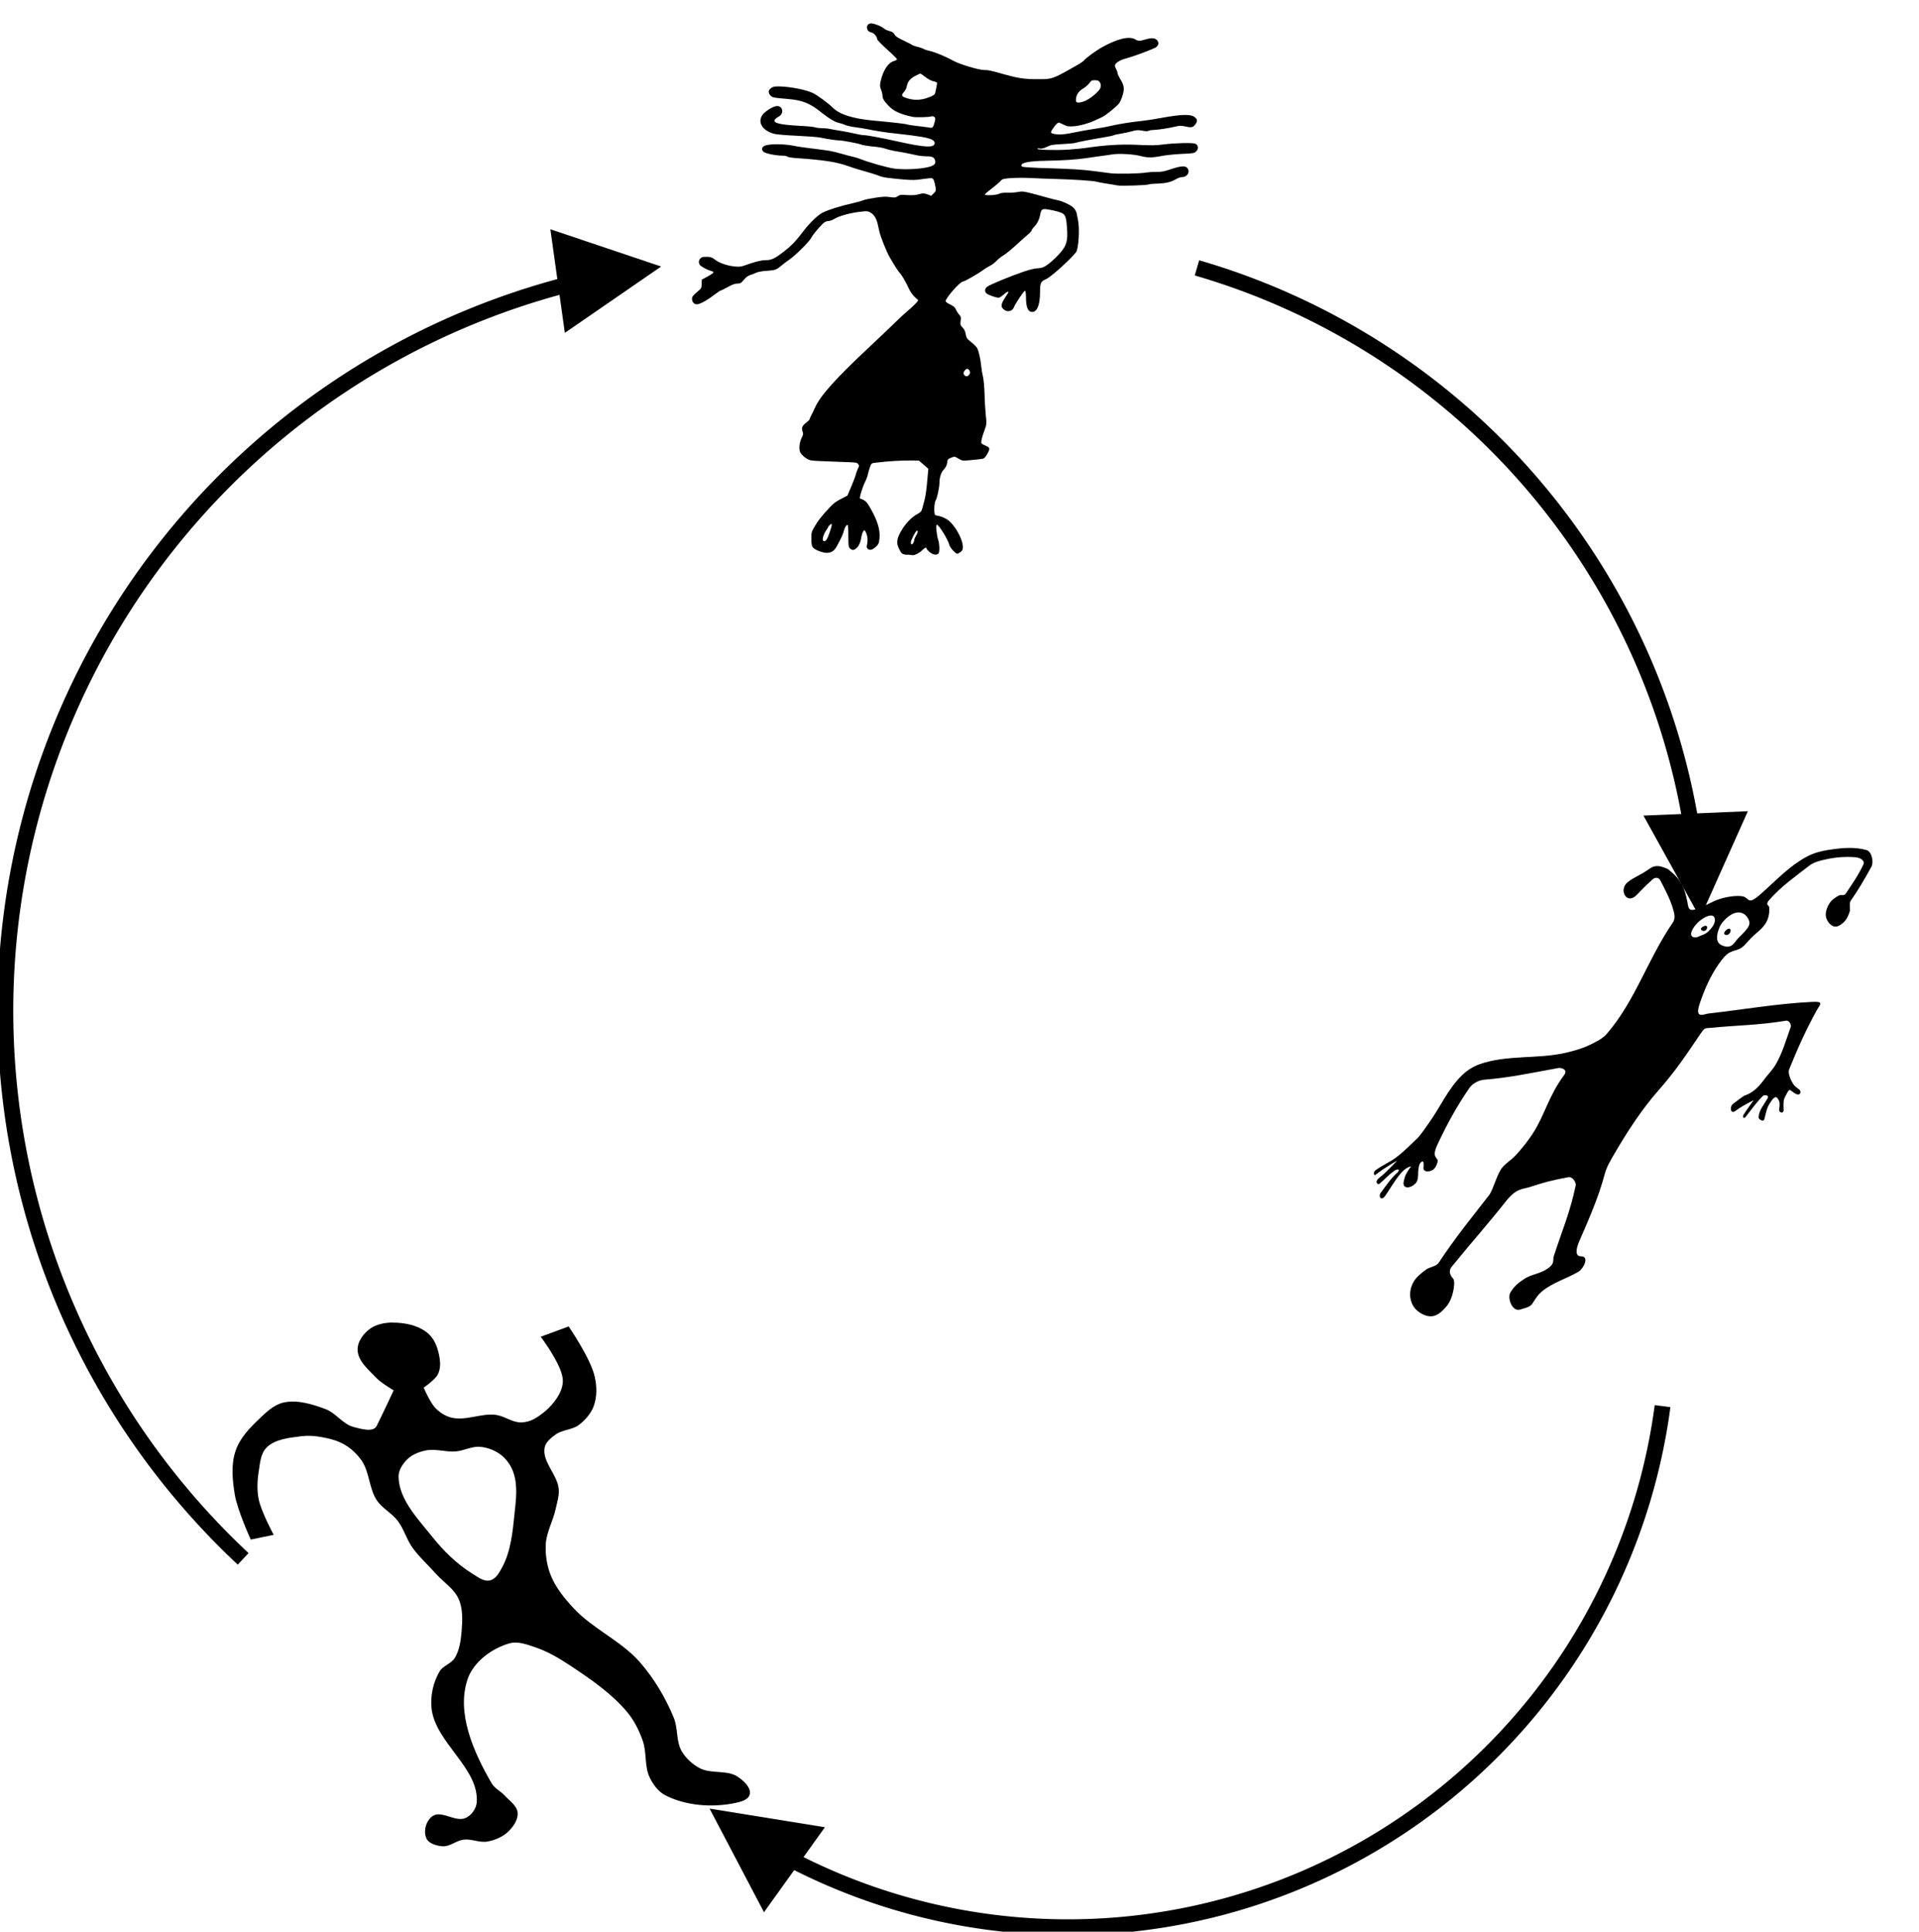 <?xml version="1.0" encoding="UTF-8" standalone="no"?>
<!-- Created by diasvg.py -->

<svg
   xmlns:dc="http://purl.org/dc/elements/1.1/"
   xmlns:cc="http://creativecommons.org/ns#"
   xmlns:rdf="http://www.w3.org/1999/02/22-rdf-syntax-ns#"
   xmlns:svg="http://www.w3.org/2000/svg"
   xmlns="http://www.w3.org/2000/svg"
   xmlns:sodipodi="http://sodipodi.sourceforge.net/DTD/sodipodi-0.dtd"
   xmlns:inkscape="http://www.inkscape.org/namespaces/inkscape"
   width="271.254"
   height="273.058"
   viewBox="7.146 4.755 12.138 10.688"
   id="svg2"
   version="1.1"
   inkscape:version="0.48.4 r9939"
   sodipodi:docname="scale_0.svg">
  <sodipodi:namedview
     pagecolor="#ffffff"
     bordercolor="#666666"
     borderopacity="1"
     objecttolerance="10"
     gridtolerance="10"
     guidetolerance="10"
     inkscape:pageopacity="0"
     inkscape:pageshadow="2"
     inkscape:window-width="1309"
     inkscape:window-height="839"
     id="namedview28"
     showgrid="false"
     fit-margin-top="0"
     fit-margin-left="0"
     fit-margin-right="0"
     fit-margin-bottom="0"
     inkscape:zoom="0.76635676"
     inkscape:cx="52.890296"
     inkscape:cy="-60.066977"
     inkscape:window-x="1451"
     inkscape:window-y="470"
     inkscape:window-maximized="0"
     inkscape:current-layer="svg2" />
  <defs
     id="defs30" />
  <path
     style="fill:none;stroke:#000000;stroke-width:0.1"
     inkscape:connector-curvature="0"
     id="path4"
     d="M 10.73,5.791 A 4.746,4.746 0 0 0 8.684,13.85" />
  <polygon
     transform="translate(-0.016,-0.816)"
     style="fill:#000000;stroke:none"
     id="polygon6"
     points="10.773,6.824 11.233,6.507 10.704,6.329 " />
  <polygon
     transform="translate(-0.016,-0.816)"
     style="fill:none;stroke:#000000;stroke-width:0.1"
     id="polygon8"
     points="10.773,6.824 11.233,6.507 10.704,6.329 " />
  <path
     style="fill:none;stroke:#000000;stroke-width:0.1"
     inkscape:connector-curvature="0"
     id="path10"
     d="m 17.84,9.19 a 4.416,4.416 0 0 0 -3.123,-3.506" />
  <polygon
     transform="translate(-0.016,-0.816)"
     style="fill:#000000;stroke:none"
     id="polygon12"
     points="17.64,10.011 17.911,10.5 18.139,9.99 " />
  <polygon
     transform="translate(-0.016,-0.816)"
     style="fill:none;stroke:#000000;stroke-width:0.1"
     id="polygon14"
     points="17.64,10.011 17.911,10.5 18.139,9.99 " />
  <path
     style="fill:none;stroke:#000000;stroke-width:0.1"
     inkscape:connector-curvature="0"
     id="path16"
     d="m 12.149,15.752 a 3.795,3.795 0 0 0 5.513,-2.868" />
  <polygon
     transform="translate(-0.016,-0.816)"
     style="fill:#000000;stroke:none"
     id="polygon18"
     points="12.292,16.4 11.741,16.311 12.001,16.806 " />
  <polygon
     transform="translate(-0.016,-0.816)"
     style="fill:none;stroke:#000000;stroke-width:0.1"
     id="polygon20"
     points="12.292,16.4 11.741,16.311 12.001,16.806 " />
  <path
     d="m 12.888,7.5 c -0.036,-0.004 -0.039,-0.006 -0.055,-0.038 -0.019,-0.038 -0.016,-0.065 0.015,-0.117 0.026,-0.045 0.066,-0.086 0.101,-0.104 0.018,-0.01 0.025,-0.016 0.029,-0.03 0.003,-0.01 0.009,-0.033 0.014,-0.051 0.009,-0.033 0.015,-0.077 0.022,-0.163 l 0.004,-0.042 -0.03,-0.026 -0.03,-0.026 -0.037,-5.721e-4 c -0.072,-0.001 -0.156,0.004 -0.237,0.014 -0.026,0.003 -0.026,0.003 -0.036,0.03 -0.005,0.015 -0.011,0.035 -0.013,0.045 -0.002,0.01 -0.009,0.031 -0.017,0.046 -0.017,0.033 -0.038,0.104 -0.032,0.106 0.033,0.01 0.043,0.02 0.069,0.067 0.042,0.075 0.059,0.132 0.054,0.184 -0.003,0.03 -0.005,0.036 -0.021,0.052 -0.022,0.021 -0.04,0.027 -0.053,0.015 -0.007,-0.006 -0.008,-0.012 -0.005,-0.026 0.006,-0.026 0.004,-0.054 -0.006,-0.076 -0.009,-0.018 -0.01,-0.019 -0.017,-0.01 -0.004,0.005 -0.009,0.018 -0.011,0.029 -0.006,0.039 -0.016,0.062 -0.03,0.076 -0.018,0.017 -0.028,0.018 -0.043,0.005 -0.01,-0.009 -0.011,-0.016 -0.011,-0.08 0,-0.042 -0.002,-0.07 -0.005,-0.07 -0.008,0 -0.02,0.02 -0.024,0.04 -0.004,0.018 -0.016,0.044 -0.046,0.099 -0.023,0.041 -0.061,0.049 -0.118,0.024 -0.036,-0.016 -0.041,-0.024 -0.041,-0.074 -1.21e-4,-0.046 -0.001,-0.043 0.037,-0.105 0.016,-0.026 0.083,-0.102 0.106,-0.12 0.009,-0.008 0.032,-0.022 0.051,-0.031 l 0.034,-0.018 0.024,-0.056 c 0.013,-0.031 0.027,-0.067 0.03,-0.08 0.003,-0.013 0.01,-0.03 0.014,-0.038 0.007,-0.013 0.007,-0.016 1.83e-4,-0.025 -0.008,-0.011 -0.012,-0.011 -0.105,-0.014 -0.143,-0.005 -0.176,-0.007 -0.195,-0.01 -0.023,-0.004 -0.06,-0.033 -0.068,-0.054 -0.008,-0.022 -0.003,-0.061 0.011,-0.09 0.01,-0.019 0.01,-0.025 0.005,-0.039 -0.008,-0.022 -0.003,-0.035 0.023,-0.055 0.012,-0.009 0.021,-0.018 0.021,-0.021 0,-0.002 0.005,-0.014 0.011,-0.025 0.006,-0.011 0.017,-0.034 0.025,-0.052 0.036,-0.077 0.128,-0.18 0.348,-0.386 0.075,-0.07 0.149,-0.141 0.165,-0.157 0.016,-0.016 0.049,-0.047 0.074,-0.068 0.025,-0.021 0.049,-0.045 0.055,-0.052 l 0.01,-0.014 -0.022,-0.02 c -0.013,-0.012 -0.028,-0.033 -0.037,-0.052 -0.019,-0.042 -0.045,-0.087 -0.057,-0.099 -0.01,-0.01 -0.035,-0.049 -0.065,-0.101 -0.021,-0.037 -0.057,-0.128 -0.065,-0.162 -0.003,-0.015 -0.008,-0.037 -0.011,-0.049 -0.008,-0.034 -0.023,-0.058 -0.043,-0.07 -0.016,-0.01 -0.023,-0.011 -0.052,-0.008 -0.072,0.007 -0.145,0.026 -0.181,0.048 -0.011,0.007 -0.026,0.012 -0.034,0.012 -0.008,0 -0.019,0.004 -0.026,0.008 -0.022,0.017 -0.073,0.076 -0.083,0.097 -0.012,0.025 -0.101,0.113 -0.139,0.139 -0.015,0.01 -0.039,0.028 -0.054,0.041 -0.029,0.024 -0.036,0.027 -0.1,0.031 -0.023,0.002 -0.048,0.007 -0.058,0.012 -0.009,0.005 -0.026,0.011 -0.036,0.014 -0.013,0.004 -0.027,0.014 -0.04,0.03 -0.018,0.021 -0.023,0.024 -0.042,0.024 -0.016,0 -0.031,0.006 -0.06,0.022 -0.022,0.012 -0.042,0.022 -0.045,0.022 -0.003,0 -0.022,0.013 -0.043,0.029 -0.043,0.033 -0.089,0.058 -0.107,0.058 -0.018,0 -0.031,-0.014 -0.031,-0.034 0,-0.014 0.005,-0.021 0.03,-0.042 0.03,-0.025 0.03,-0.026 0.031,-0.053 l 7.77e-4,-0.027 0.037,-0.02 c 0.02,-0.011 0.037,-0.022 0.037,-0.026 8.7e-5,-0.003 -0.006,-0.007 -0.015,-0.009 -0.018,-0.004 -0.048,-0.019 -0.065,-0.032 -0.024,-0.019 -0.011,-0.056 0.021,-0.057 0.035,-0.002 0.049,0.002 0.069,0.018 0.026,0.021 0.08,0.039 0.126,0.043 0.03,0.003 0.04,0.001 0.068,-0.009 0.055,-0.02 0.097,-0.031 0.124,-0.031 0.036,-8.44e-5 0.055,-0.008 0.102,-0.043 0.052,-0.038 0.088,-0.074 0.128,-0.127 0.047,-0.063 0.099,-0.114 0.133,-0.131 0.036,-0.018 0.109,-0.041 0.184,-0.058 0.031,-0.007 0.064,-0.016 0.072,-0.02 0.008,-0.004 0.043,-0.011 0.076,-0.016 0.048,-0.007 0.068,-0.008 0.094,-0.004 0.03,0.004 0.034,0.004 0.049,-0.006 0.014,-0.009 0.02,-0.01 0.057,-0.007 0.024,0.002 0.051,7.981e-4 0.063,-0.002 0.012,-0.003 0.027,-0.006 0.034,-0.008 0.007,-0.001 0.022,0.001 0.035,0.006 l 0.022,0.009 0.016,-0.016 c 0.014,-0.014 0.015,-0.018 0.012,-0.036 -0.006,-0.037 -0.013,-0.056 -0.022,-0.059 -0.005,-0.002 -0.033,5.39e-4 -0.061,0.005 -0.045,0.007 -0.061,0.007 -0.114,0.003 -0.106,-0.009 -0.139,-0.014 -0.161,-0.024 -0.012,-0.005 -0.05,-0.017 -0.086,-0.027 -0.036,-0.01 -0.082,-0.024 -0.103,-0.032 -0.078,-0.028 -0.153,-0.04 -0.325,-0.052 -0.032,-0.002 -0.062,-0.006 -0.065,-0.01 -0.003,-0.003 -0.017,-0.006 -0.03,-0.006 -0.042,0 -0.111,-0.014 -0.122,-0.025 -0.013,-0.014 -0.012,-0.026 0.004,-0.036 0.023,-0.014 0.115,-0.015 0.18,-0.003 0.029,0.006 0.083,0.014 0.119,0.018 0.114,0.014 0.129,0.016 0.188,0.033 0.031,0.009 0.066,0.018 0.076,0.02 0.01,0.002 0.03,0.008 0.043,0.013 0.064,0.025 0.175,0.056 0.22,0.062 0.058,0.007 0.147,0.004 0.204,-0.008 0.043,-0.009 0.058,-0.021 0.052,-0.043 -0.006,-0.021 -0.018,-0.027 -0.054,-0.027 -0.018,-4.39e-5 -0.047,-0.003 -0.064,-0.007 -0.058,-0.013 -0.074,-0.016 -0.122,-0.024 -0.027,-0.004 -0.06,-0.012 -0.073,-0.017 -0.014,-0.005 -0.05,-0.012 -0.081,-0.014 -0.031,-0.003 -0.066,-0.009 -0.076,-0.013 -0.022,-0.008 -0.118,-0.026 -0.14,-0.026 -0.016,0 -0.066,-0.007 -0.113,-0.017 -0.018,-0.004 -0.085,-0.009 -0.15,-0.012 -0.066,-0.003 -0.129,-0.008 -0.144,-0.012 -0.078,-0.02 -0.111,-0.078 -0.071,-0.125 0.021,-0.024 0.067,-0.051 0.088,-0.051 0.038,0 0.045,0.048 0.01,0.067 -0.01,0.005 -0.021,0.014 -0.024,0.019 -0.013,0.021 0.03,0.032 0.155,0.039 0.048,0.002 0.094,0.007 0.102,0.01 0.008,0.003 0.027,0.005 0.042,0.005 0.015,0 0.037,0.002 0.05,0.005 0.013,0.003 0.044,0.008 0.069,0.012 0.025,0.004 0.064,0.012 0.087,0.017 0.022,0.005 0.047,0.01 0.056,0.01 0.021,0 0.109,0.016 0.211,0.039 0.179,0.04 0.239,0.043 0.239,0.011 0,-0.008 -0.005,-0.015 -0.016,-0.021 -0.025,-0.013 -0.08,-0.023 -0.237,-0.04 -0.051,-0.005 -0.128,-0.017 -0.174,-0.027 -0.018,-0.004 -0.052,-0.009 -0.075,-0.012 -0.023,-0.003 -0.051,-0.009 -0.063,-0.014 -0.011,-0.005 -0.029,-0.011 -0.039,-0.013 -0.025,-0.004 -0.064,-0.028 -0.112,-0.066 -0.075,-0.06 -0.12,-0.078 -0.217,-0.086 -0.091,-0.008 -0.094,-0.009 -0.107,-0.023 -0.015,-0.017 -0.012,-0.034 0.007,-0.047 0.013,-0.008 0.022,-0.01 0.054,-0.009 0.067,0.002 0.161,0.02 0.207,0.041 0.025,0.011 0.102,0.067 0.126,0.092 0.044,0.044 0.128,0.071 0.26,0.083 0.111,0.01 0.208,0.021 0.215,0.025 0.003,0.002 0.033,0.006 0.066,0.01 0.034,0.004 0.068,0.008 0.076,0.01 0.016,0.003 0.02,-0.001 0.03,-0.04 0.004,-0.017 0.004,-0.022 -0.003,-0.028 -0.005,-0.004 -0.012,-0.006 -0.017,-0.004 -0.016,0.006 -0.101,0.008 -0.123,0.003 -0.077,-0.017 -0.118,-0.036 -0.149,-0.069 -0.029,-0.03 -0.039,-0.046 -0.039,-0.065 -4e-6,-0.008 -0.004,-0.025 -0.009,-0.037 -0.008,-0.02 -0.008,-0.027 -0.003,-0.053 0.016,-0.07 0.047,-0.118 0.085,-0.129 0.01,-0.003 0.019,-0.008 0.019,-0.011 0,-0.003 -0.028,-0.031 -0.063,-0.062 -0.034,-0.031 -0.063,-0.06 -0.063,-0.065 -3.8e-5,-0.017 -0.02,-0.039 -0.038,-0.043 -0.031,-0.006 -0.036,-0.046 -0.008,-0.056 0.014,-0.005 0.069,0.014 0.089,0.031 0.008,0.007 0.024,0.014 0.036,0.017 0.017,0.004 0.024,0.009 0.031,0.021 0.006,0.012 0.02,0.021 0.058,0.039 0.027,0.013 0.051,0.025 0.052,0.027 0.002,0.002 0.017,0.008 0.034,0.012 0.017,0.004 0.036,0.011 0.043,0.015 0.006,0.004 0.024,0.009 0.038,0.012 0.032,0.007 0.101,0.036 0.146,0.061 0.038,0.022 0.162,0.059 0.195,0.059 0.028,1.399e-4 0.042,0.003 0.126,0.027 0.089,0.025 0.13,0.031 0.209,0.031 0.099,5.033e-4 0.097,9.106e-4 0.256,-0.09 0.02,-0.011 0.04,-0.025 0.043,-0.03 0.011,-0.014 0.074,-0.06 0.109,-0.08 0.1,-0.056 0.175,-0.074 0.213,-0.052 0.02,0.012 0.028,0.012 0.068,-1.002e-4 0.041,-0.012 0.064,-0.008 0.075,0.012 0.006,0.012 0.006,0.016 0,0.026 -0.009,0.014 -0.008,0.013 -0.073,0.039 -0.049,0.019 -0.092,0.034 -0.138,0.047 -0.032,0.009 -0.06,0.029 -0.06,0.042 1.07e-4,0.006 0.004,0.016 0.008,0.023 0.004,0.007 0.008,0.017 0.008,0.023 1.06e-4,0.006 0.009,0.025 0.02,0.043 0.024,0.04 0.026,0.062 0.008,0.113 -0.012,0.034 -0.015,0.039 -0.059,0.076 -0.025,0.022 -0.058,0.045 -0.072,0.051 -0.014,0.006 -0.033,0.015 -0.042,0.019 -0.037,0.018 -0.093,0.033 -0.131,0.036 -0.036,0.002 -0.042,0.001 -0.064,-0.01 -0.013,-0.007 -0.028,-0.013 -0.033,-0.013 -0.009,0 -0.047,0.049 -0.047,0.06 0,0.004 0.004,0.008 0.009,0.009 0.04,0.01 0.07,0.008 0.164,-0.012 0.022,-0.005 0.066,-0.012 0.098,-0.017 0.031,-0.004 0.08,-0.013 0.109,-0.02 0.059,-0.013 0.122,-0.023 0.196,-0.031 0.028,-0.003 0.081,-0.011 0.117,-0.018 0.136,-0.025 0.193,-0.026 0.218,-0.004 0.016,0.014 0.016,0.025 3.76e-4,0.046 -0.014,0.018 -0.025,0.02 -0.068,0.01 -0.019,-0.004 -0.029,-0.004 -0.052,0.001 -0.04,0.01 -0.117,0.022 -0.141,0.022 -0.011,0 -0.025,0.002 -0.032,0.005 -0.008,0.004 -0.019,0.004 -0.042,-3.022e-4 -0.027,-0.005 -0.035,-0.004 -0.065,0.004 -0.019,0.005 -0.051,0.012 -0.07,0.015 -0.019,0.003 -0.04,0.007 -0.045,0.01 -0.006,0.003 -0.035,0.009 -0.066,0.014 -0.084,0.014 -0.16,0.029 -0.176,0.034 -0.008,0.003 -0.045,0.006 -0.083,0.008 -0.061,0.003 -0.072,0.005 -0.097,0.017 -0.021,0.01 -0.033,0.013 -0.045,0.011 -0.01,-0.002 -0.016,-8.196e-4 -0.016,0.002 0,0.007 0.116,0.01 0.196,0.005 0.035,-0.002 0.095,-0.008 0.133,-0.014 0.107,-0.015 0.198,-0.02 0.285,-0.017 0.115,0.005 0.134,0.005 0.185,-0.002 0.074,-0.009 0.185,-0.012 0.201,-0.004 0.019,0.009 0.021,0.033 0.004,0.049 -0.012,0.011 -0.019,0.012 -0.091,0.015 -0.043,0.002 -0.1,0.008 -0.126,0.013 -0.06,0.012 -0.09,0.012 -0.137,-2.905e-4 -0.042,-0.011 -0.134,-0.016 -0.171,-0.01 -0.013,0.002 -0.042,0.006 -0.063,0.009 -0.021,0.003 -0.069,0.009 -0.106,0.015 -0.074,0.01 -0.129,0.014 -0.264,0.017 -0.099,0.002 -0.147,0.012 -0.147,0.029 0,0.009 0.005,0.01 0.052,0.013 0.028,0.002 0.083,0.004 0.122,0.005 0.137,0.004 0.218,0.009 0.285,0.018 0.037,0.005 0.085,0.011 0.107,0.014 0.045,0.005 0.19,0.002 0.225,-0.005 0.013,-0.002 0.042,-0.004 0.063,-0.004 0.032,7.119e-4 0.047,-0.002 0.092,-0.017 0.063,-0.021 0.091,-0.023 0.104,-0.007 0.019,0.025 -2.55e-4,0.057 -0.035,0.057 -0.008,0 -0.024,0.006 -0.035,0.012 -0.032,0.019 -0.062,0.027 -0.117,0.029 -0.028,0.001 -0.053,0.003 -0.055,0.005 -0.01,0.006 -0.175,0.011 -0.199,0.007 -0.014,-0.003 -0.046,-0.008 -0.072,-0.012 -0.025,-0.004 -0.053,-0.009 -0.063,-0.012 -0.022,-0.006 -0.145,-0.014 -0.256,-0.017 -0.048,-0.001 -0.119,-0.004 -0.158,-0.006 -0.09,-0.004 -0.175,0.001 -0.184,0.011 -0.013,0.014 -0.04,0.038 -0.073,0.063 -0.019,0.014 -0.034,0.028 -0.034,0.03 0,0.008 0.07,0.005 0.089,-0.004 0.012,-0.006 0.029,-0.008 0.055,-0.007 0.021,5.174e-4 0.051,-0.002 0.067,-0.005 0.031,-0.006 0.035,-0.005 0.181,0.035 0.028,0.008 0.059,0.016 0.068,0.017 0.033,0.007 0.083,0.031 0.1,0.047 0.009,0.009 0.018,0.024 0.02,0.033 0.002,0.009 0.006,0.029 0.009,0.045 0.012,0.053 0.004,0.183 -0.012,0.204 -0.036,0.046 -0.159,0.157 -0.189,0.17 -0.035,0.016 -0.039,0.024 -0.039,0.083 0,0.078 -0.018,0.125 -0.049,0.125 -0.028,0 -0.04,-0.029 -0.04,-0.096 -1.7e-4,-0.022 -0.003,-0.036 -0.006,-0.038 -0.006,-0.002 -0.062,0.082 -0.07,0.104 -0.01,0.027 -0.043,0.034 -0.066,0.013 -0.021,-0.019 -0.017,-0.034 0.024,-0.095 0.014,-0.021 0.003,-0.021 -0.02,-3.882e-4 -0.012,0.011 -0.026,0.02 -0.032,0.022 -0.013,0.003 -0.072,-0.018 -0.082,-0.029 -0.01,-0.012 -0.008,-0.027 0.005,-0.039 0.015,-0.013 0.154,-0.07 0.234,-0.097 0.033,-0.011 0.068,-0.02 0.08,-0.02 0.012,0 0.03,-0.003 0.041,-0.007 0.025,-0.009 0.077,-0.054 0.112,-0.095 0.037,-0.044 0.045,-0.074 0.04,-0.149 -0.004,-0.062 -0.009,-0.082 -0.024,-0.094 -0.011,-0.009 -0.049,-0.02 -0.097,-0.028 -0.036,-0.006 -0.043,-0.001 -0.049,0.033 -0.006,0.032 -0.019,0.057 -0.039,0.078 -0.009,0.009 -0.016,0.019 -0.016,0.023 0,0.003 -0.01,0.015 -0.023,0.025 -0.013,0.011 -0.046,0.04 -0.075,0.067 -0.028,0.026 -0.064,0.055 -0.079,0.064 -0.015,0.009 -0.035,0.025 -0.045,0.036 -0.01,0.011 -0.029,0.025 -0.043,0.032 -0.014,0.007 -0.033,0.019 -0.042,0.026 -0.023,0.018 -0.116,0.072 -0.126,0.072 -0.019,0 -0.113,0.108 -0.11,0.125 9e-4,0.004 0.014,0.014 0.03,0.021 0.022,0.011 0.029,0.017 0.035,0.031 0.004,0.01 0.013,0.024 0.02,0.032 0.012,0.013 0.013,0.017 0.01,0.04 -0.003,0.024 -0.002,0.027 0.012,0.042 0.011,0.011 0.017,0.023 0.02,0.042 0.004,0.023 0.007,0.028 0.034,0.05 0.017,0.013 0.034,0.03 0.038,0.038 0.01,0.017 0.022,0.069 0.026,0.115 0.002,0.02 0.007,0.049 0.011,0.065 0.004,0.016 0.009,0.063 0.01,0.109 0.001,0.044 0.005,0.105 0.008,0.136 0.006,0.056 0.006,0.057 -0.01,0.1 -0.009,0.024 -0.017,0.052 -0.018,0.062 -0.002,0.017 -2.3e-4,0.018 0.024,0.029 0.021,0.009 0.026,0.013 0.026,0.023 0,0.013 -0.023,0.052 -0.035,0.059 -0.003,0.002 -0.023,0.005 -0.044,0.007 -0.021,0.002 -0.05,0.005 -0.065,0.006 -0.024,0.002 -0.03,0.001 -0.051,-0.012 -0.023,-0.014 -0.025,-0.014 -0.043,-0.007 -0.022,0.008 -0.027,0.014 -0.028,0.029 -1.22e-4,0.016 -0.01,0.036 -0.024,0.05 -0.014,0.014 -0.025,0.047 -0.025,0.078 -1.1e-5,0.03 -0.014,0.097 -0.024,0.114 -0.011,0.018 -0.012,0.092 -0.002,0.094 0.004,9.106e-4 0.017,0.004 0.03,0.007 0.013,0.003 0.033,0.013 0.046,0.021 0.046,0.031 0.099,0.125 0.098,0.175 -2.31e-4,0.015 -0.004,0.022 -0.015,0.03 -0.008,0.006 -0.017,0.011 -0.02,0.011 -0.011,0 -0.046,-0.038 -0.05,-0.054 -0.007,-0.033 -0.067,-0.13 -0.08,-0.13 -0.008,0 -0.001,0.066 0.009,0.097 0.009,0.027 0.01,0.078 9.32e-4,0.086 -0.013,0.012 -0.037,0.007 -0.057,-0.011 -0.01,-0.009 -0.018,-0.019 -0.018,-0.022 0,-0.009 -0.012,-0.004 -0.029,0.013 -0.017,0.017 -0.045,0.031 -0.06,0.03 -0.004,-3.775e-4 -0.019,-0.002 -0.034,-0.004 z m 0.035,-0.077 c 0.003,-0.005 0.006,-0.013 0.006,-0.018 0,-0.005 0.005,-0.017 0.011,-0.027 0.012,-0.019 0.014,-0.032 0.006,-0.032 -0.007,0 -0.039,0.06 -0.039,0.075 0,0.015 0.008,0.016 0.016,0.003 z m -0.547,-0.023 c 0.01,-0.016 0.031,-0.079 0.031,-0.091 0,-0.008 -4.38e-4,-0.008 -0.011,6.2e-5 -0.006,0.005 -0.011,0.011 -0.011,0.013 0,0.002 -0.006,0.012 -0.013,0.022 -0.014,0.018 -0.025,0.052 -0.021,0.063 0.004,0.01 0.017,0.007 0.025,-0.007 z M 13.278,6.358 c 0.005,-0.009 0.005,-0.015 0,-0.024 -0.008,-0.016 -0.019,-0.015 -0.031,5.927e-4 -0.007,0.01 -0.008,0.015 -0.004,0.024 0.008,0.015 0.026,0.015 0.034,-5.927e-4 z m 0.737,-1.733 c 0.028,-0.012 0.073,-0.05 0.087,-0.071 0.009,-0.015 0.009,-0.033 -0.001,-0.046 -0.006,-0.008 -0.014,-0.011 -0.03,-0.011 -0.019,0 -0.023,0.002 -0.035,0.019 -0.007,0.01 -0.025,0.025 -0.038,0.033 -0.016,0.009 -0.029,0.021 -0.036,0.034 -0.011,0.019 -0.014,0.046 -0.007,0.052 0.008,0.007 0.033,0.003 0.06,-0.009 z m -0.99,-0.021 c 0.025,-0.01 0.034,-0.017 0.036,-0.025 0.001,-0.006 0.005,-0.023 0.008,-0.037 0.003,-0.014 0.005,-0.028 0.003,-0.03 -0.002,-0.002 -0.013,-0.007 -0.025,-0.009 -0.012,-0.003 -0.034,-0.015 -0.049,-0.027 -0.015,-0.012 -0.029,-0.021 -0.031,-0.021 -0.002,1.027e-4 -0.017,0.007 -0.034,0.016 -0.032,0.017 -0.046,0.035 -0.052,0.067 -0.002,0.01 -0.009,0.024 -0.016,0.032 -0.019,0.02 -0.017,0.029 0.006,0.037 0.052,0.019 0.1,0.019 0.153,-0.003 z"
     inkscape:connector-curvature="0"
     style="fill:#000000"
     id="path3046" />
  <g
     transform="matrix(0.004,0,0,0.004,13.775,5.912)"
     id="g3824">
    <path
       inkscape:connector-curvature="0"
       style="fill:#000000"
       sodipodi:nodetypes="aaaaa"
       d="m 1069.5,996.5 c -0.984,-1.435 0.326,-3.716 1.5,-5 1.817,-1.987 5.508,-4.812 7.5,-3 2.185,1.987 -0.069,6.823 -2.5,8.5 -1.789,1.234 -5.271,1.292 -6.5,-0.5 z"
       id="path3761" />
    <path
       inkscape:connector-curvature="0"
       style="fill:#000000"
       sodipodi:nodetypes="aaaaaa"
       d="m 1036,984.5 c 1.64,-0.836 4.198,-1.802 5.5,-0.5 1.302,1.302 0.6,4.024 -0.5,5.5 -1.073,1.439 -3.229,2.293 -5,2 -1.516,-0.251 -3.39,-1.467 -3.5,-3 -0.127,-1.767 1.921,-3.196 3.5,-4 z"
       id="path3763" />
    <path
       d="m 1267.2,860.22 c -11.331,0.03 -22.537,1.565 -33.75,3.281 -11.568,1.77 -23.185,4.974 -33.5,10.5 -26.638,14.271 -45.43,34.442 -70.5,57 -25.62,23.053 -18.404,7.081 -33,5.5 -13.228,-1.433 -33.189,2.819 -45.5,9 -39.132,19.647 -37.222,14.231 -40,0 -4.695,-23.461 -9.743,-35.32 -31,-52 -7.987,-2.913 -17.323,-8.338 -28.5,-0.5 -18.001,12.623 -24.999,13.18 -35.5,22 -13.575,11.401 -1.283,36.314 15,19.5 8.522,-8.8 12.882,-13.459 25,-24.5 3.119,-2.842 9.159,-4.511 12.5,2 7.498,14.615 14.832,28.311 19.5,43.5 3.079,10.018 4.185,16.693 -0.156,23.031 -39.707,57.967 -59.058,123.21 -103.97,175.37 -6.995,8.125 -17.217,13.033 -26.875,17.688 -12.288,5.922 -25.576,9.685 -38.875,12.719 -44.567,10.167 -92.899,2.69 -135.94,18.094 -9.859,3.529 -19.086,9.36 -26.688,16.563 -22.734,21.543 -35.395,51.685 -53.75,77.062 -5.525,7.639 -10.674,15.606 -16.969,22.625 -12.047,11.526 -22.875,22.732 -35.344,31.844 -9.913,7.177 -19.076,10.58 -31.25,19.281 -4.885,3.491 -2.498,9.03 -0.594,7.563 16.224,-12.502 34.281,-22.5 34.281,-22.5 0,0 -17.814,19.43 -28.25,27.312 -8.068,6.095 -2.023,11.364 0.344,9.344 11.008,-9.398 13.462,-13.302 23.344,-20.5 4.741,-3.454 11.844,-3.466 4.219,3.531 -10.459,9.598 -17.463,20.612 -25.438,31.094 -4.005,5.265 0.338,13.945 7.062,4.969 16.615,-24.83 26.557,-43.979 41.094,-46.844 0,0 -8.05,10.323 -9.781,16.469 -1.403,4.98 -4.298,12.389 -0.188,15.531 4.609,3.522 12.755,-0.578 16.719,-4.812 7.122,-7.61 1.992,-18.512 6.594,-30.562 0.761,-1.994 6.075,-8.301 6.375,-0.688 0.227,5.75 -1.341,8.32 1.406,10.594 3.273,2.709 9.075,1.415 12.75,-0.719 4.128,-2.396 6.398,-7.423 7.75,-12 2.67,-9.042 -10.978,-4.852 0,-28.281 15.372,-32.808 30.314,-60.082 50.219,-89.094 5.194,-7.57 14.88,-12.708 24.031,-13.438 37.209,-2.968 66.491,-9.165 116.69,-18.406 4.779,-0.88 15.916,2.292 9.188,11.312 -24.537,32.894 -30.581,63.461 -49.812,92.844 -7.838,11.975 -16.937,23.159 -26.562,33.75 -7.305,8.038 -17.606,13.386 -23.562,22.469 -8.164,14.036 -10.365,26.236 -17.531,39.281 -28.678,36.946 -54.194,67.938 -80.531,107.94 -4.293,6.52 -14.261,6.62 -20.5,11.312 -7.46,5.61 -15.304,11.623 -19.781,19.812 -3.704,6.774 -5.763,14.945 -4.969,22.625 0.77,7.451 3.821,15.274 9.188,20.5 6.586,6.413 16.326,11.577 25.469,10.625 9.104,-0.948 16.746,-8.548 22.625,-15.562 5.488,-6.548 8.775,-14.996 10.594,-23.344 1.449,-6.651 2.817,-17.28 0.062,-20.406 -7.472,-8.48 -5.914,-14.551 -2.156,-19.188 28.943,-35.712 57.842,-68.166 85.531,-103.25 16.58,-21.008 26.691,-18.987 37.594,-22.5 23.178,-7.468 32.582,-10.265 61.406,-15.688 5.754,-1.082 12.532,7.711 11.312,13.438 -9.349,43.913 -20.629,68.366 -34.75,112.09 -2.013,6.232 3.775,12.248 -15.406,22.469 -9.683,5.16 -21.259,6.52 -30.438,12.531 -8.785,5.754 -16.178,11.005 -22.625,21.906 -5.268,8.908 3.109,31.209 15.562,26.875 6.629,-2.307 15.189,-3.281 19.062,-9.188 6.273,-9.565 8.726,-13.88 14.875,-19.094 16.973,-14.392 40.939,-21.072 58.688,-31.812 6.93,-4.194 17.63,-24.152 3.531,-24.031 -11.789,0.101 -5.963,-16.628 -2.75,-24 14.185,-32.543 30.341,-68.839 40.219,-106.12 3.078,-11.618 9.516,-22.144 15.562,-32.531 20.474,-35.173 43.439,-70.309 69.75,-100.19 25.874,-29.383 42.342,-53.84 65.313,-87.906 8.024,-11.9 7.362,-9.561 17.656,-10.594 42.559,-4.268 73.12,-3.815 118.81,-11.313 4.002,-0.657 8.441,6.093 7.062,9.906 -8.461,23.399 -12.952,40.378 -23.344,58.688 -4.398,7.749 -10.675,14.268 -16.25,21.219 -9.073,12.552 -19.029,24.216 -33.687,28.687 -7.096,4.37 -11.897,8.821 -17.938,13.031 -5.623,3.92 -4.553,17.282 3.531,11.312 12.822,-9.467 29,-16.969 29,-16.969 0,0 -11.754,15.952 -16.25,23.313 -1.229,2.011 -0.381,8.037 4.156,2.25 9.9,-12.626 16.256,-21.905 26.844,-32.531 1.421,-1.427 10.746,-2.088 7.188,4.125 -6.521,11.389 -13.066,17.649 -14.156,29.688 -0.289,3.193 7.856,8.44 9.187,2.844 4.319,-18.145 5.386,-20.486 11.313,-29 4.888,-6.972 8.605,-8.119 12.031,0.719 1.591,4.186 0.487,8.54 0,13.438 -0.479,4.82 7.127,7.055 7.062,0.688 -0.086,-8.586 -1.085,-15.674 2.844,-21.906 6.858,-13.449 5.725,-10.809 13.656,-5.344 10.332,7.12 12.225,-2.335 8.25,-5.25 -3.631,-2.663 -7.583,-5.361 -9.906,-9.219 -4.037,-6.704 -8.439,-16.772 -6.062,-22.656 13.31,-32.962 26.611,-62.616 43.562,-93.312 5.584,-10.112 11.952,-14.301 -7.094,-13.406 -54.224,2.547 -108.14,12.045 -164.03,18.375 -6.917,0.783 -22.509,9.681 -13.906,-15.594 8.073,-23.719 16.814,-43.522 30,-62.5 14.483,-20.844 18.359,-18.708 31.5,-23.5 7.984,-2.912 13.013,-10.968 19,-17 13.604,-14.105 30.897,-21.131 29.5,-49 -0.2,-3.995 -7.07,-3.935 0,-12 19.038,-21.716 41.188,-36.929 63,-54 7.85,-6.143 18.256,-8.4 28,-10.5 14.858,-3.203 30.043,-4.232 45.5,-3 8.509,0.678 14.806,5.952 12.5,11 -8.015,17.546 -17.972,31.208 -28,46.5 -2.662,4.059 -7.649,1.207 -11,3 -6.041,3.233 -12.035,7.589 -15.5,13.5 -3.703,6.316 -6.46,14.445 -4.5,21.5 1.705,6.136 6.759,12.732 13,14 5.191,1.055 10.57,-2.948 14.5,-6.5 4.708,-4.255 7.524,-10.469 9.5,-16.5 1.879,-5.737 -1.462,-13.055 2,-18 11.728,-16.752 21.424,-33.362 32.5,-53.5 3.896,-7.084 0.915,-24.12 -8,-26.5 -9.052,-2.417 -17.937,-3.305 -26.75,-3.281 z m -175.12,102.06 c 6.367,0.06 11.34,3.644 14.375,8.719 6.162,10.3 1.856,15.352 -15.5,32.5 -5.701,5.632 -9.437,18.227 -26,10.5 -8.374,-3.906 -8.985,-13.6 -3.5,-27.5 2.656,-6.731 7.885,-12.436 13.5,-17 6.375,-5.182 12.173,-7.266 17.125,-7.219 z m -43.6,4.84 c 3.018,0.054 5.444,1.574 6,5.875 0.74,7.345 -5.232,14.328 -10.5,19.5 -4.415,4.335 -9.428,5.188 -16.5,8.5 -4.175,1.955 -14.476,1.165 -9,-10.5 3.837,-8.173 12.266,-16.335 20.5,-20.5 2.873,-1.518 6.482,-2.929 9.5,-2.875 z"
       inkscape:connector-curvature="0"
       style="fill:#000000"
       id="path3777" />
  </g>
  <path
     d="m 9.633,12.355 c -0.051,8.6e-5 -0.103,0.01 -0.143,0.037 -0.045,0.031 -0.084,0.084 -0.082,0.137 0.002,0.07 0.07,0.126 0.12,0.178 0.03,0.031 0.108,0.077 0.108,0.077 0,0 -0.067,0.144 -0.108,0.226 -0.021,0.041 -0.099,0.018 -0.145,0.006 -0.069,-0.018 -0.111,-0.088 -0.177,-0.113 -0.083,-0.031 -0.178,-0.061 -0.266,-0.042 -0.063,0.014 -0.113,0.064 -0.158,0.107 -0.06,0.057 -0.119,0.12 -0.145,0.196 -0.031,0.089 -0.021,0.187 -0.006,0.279 0.016,0.099 0.101,0.285 0.101,0.285 l 0.145,-0.03 c 0,0 -0.079,-0.146 -0.095,-0.226 -0.011,-0.056 -0.009,-0.116 0,-0.172 0.009,-0.053 0.011,-0.116 0.051,-0.155 0.054,-0.053 0.144,-0.061 0.221,-0.071 0.042,-0.005 0.085,-0.002 0.127,0.006 0.05,0.009 0.102,0.022 0.145,0.048 0.043,0.025 0.08,0.061 0.108,0.101 0.05,0.075 0.046,0.175 0.095,0.25 0.034,0.051 0.096,0.082 0.133,0.131 0.04,0.053 0.056,0.119 0.095,0.172 0.042,0.058 0.097,0.107 0.145,0.161 0.048,0.054 0.117,0.096 0.145,0.161 0.028,0.062 0.024,0.135 0.019,0.202 -0.005,0.059 -0.013,0.121 -0.044,0.172 -0.022,0.035 -0.074,0.048 -0.095,0.083 -0.042,0.071 -0.06,0.158 -0.051,0.238 0.026,0.216 0.305,0.378 0.285,0.595 -0.004,0.038 -0.033,0.078 -0.07,0.095 -0.063,0.029 -0.153,-0.051 -0.209,-0.012 -0.042,0.029 -0.06,0.098 -0.038,0.143 0.016,0.032 0.064,0.045 0.101,0.048 0.047,0.003 0.086,-0.036 0.133,-0.042 0.05,-0.006 0.102,0.021 0.152,0.012 0.049,-0.009 0.099,-0.031 0.133,-0.065 0.032,-0.032 0.062,-0.076 0.057,-0.119 -0.005,-0.044 -0.052,-0.074 -0.082,-0.107 -0.025,-0.028 -0.064,-0.045 -0.082,-0.077 -0.115,-0.198 -0.225,-0.446 -0.152,-0.66 0.037,-0.107 0.151,-0.194 0.266,-0.226 0.051,-0.014 0.108,0.007 0.158,0.024 0.082,0.027 0.157,0.072 0.228,0.119 0.131,0.087 0.263,0.178 0.361,0.297 0.043,0.053 0.073,0.115 0.095,0.178 0.026,0.075 0.009,0.161 0.044,0.232 0.022,0.045 0.055,0.09 0.101,0.113 0.129,0.065 0.293,0.077 0.436,0.048 0.036,-0.007 0.086,-0.02 0.095,-0.054 0.011,-0.043 -0.037,-0.087 -0.076,-0.113 -0.067,-0.045 -0.168,-0.016 -0.24,-0.054 -0.047,-0.025 -0.088,-0.063 -0.114,-0.107 -0.037,-0.064 -0.022,-0.146 -0.051,-0.214 -0.052,-0.126 -0.124,-0.247 -0.215,-0.351 -0.117,-0.133 -0.296,-0.209 -0.417,-0.339 -0.058,-0.062 -0.114,-0.131 -0.145,-0.208 -0.025,-0.062 -0.035,-0.13 -0.032,-0.196 0.004,-0.078 0.047,-0.15 0.063,-0.226 0.009,-0.041 0.023,-0.083 0.019,-0.125 -0.008,-0.091 -0.106,-0.172 -0.089,-0.262 0.007,-0.035 0.04,-0.062 0.07,-0.083 0.042,-0.03 0.104,-0.029 0.145,-0.059 0.041,-0.031 0.077,-0.072 0.095,-0.119 0.022,-0.06 0.021,-0.128 0.006,-0.19 -0.026,-0.114 -0.164,-0.315 -0.164,-0.315 l -0.177,0.065 c 0,0 0.126,0.165 0.139,0.262 0.005,0.036 -0.007,0.075 -0.025,0.107 -0.035,0.061 -0.089,0.113 -0.152,0.149 -0.026,0.015 -0.058,0.024 -0.089,0.024 -0.055,-8.11e-4 -0.103,-0.041 -0.158,-0.048 -0.092,-0.011 -0.188,0.039 -0.278,0.018 -0.039,-0.009 -0.074,-0.032 -0.101,-0.059 -0.036,-0.036 -0.076,-0.131 -0.076,-0.131 0,0 0.07,-0.048 0.089,-0.083 0.015,-0.029 0.017,-0.063 0.013,-0.095 -0.008,-0.057 -0.026,-0.12 -0.07,-0.161 -0.048,-0.045 -0.122,-0.066 -0.19,-0.071 -0.011,-9.04e-4 -0.023,-0.001 -0.035,-0.001 z m 0.543,0.786 c 0.003,6e-5 0.007,2.25e-4 0.01,5.58e-4 0.048,0.005 0.096,0.024 0.133,0.054 0.036,0.029 0.062,0.07 0.076,0.113 0.026,0.08 0.015,0.167 0.006,0.25 -0.012,0.119 -0.023,0.245 -0.082,0.351 -0.017,0.031 -0.039,0.07 -0.076,0.077 -0.038,0.008 -0.075,-0.022 -0.108,-0.042 -0.098,-0.061 -0.182,-0.143 -0.253,-0.232 -0.092,-0.115 -0.212,-0.237 -0.215,-0.381 -0.001,-0.042 0.026,-0.083 0.057,-0.113 0.03,-0.029 0.072,-0.045 0.114,-0.054 0.062,-0.013 0.127,0.011 0.19,0.006 0.05,-0.004 0.098,-0.031 0.148,-0.03 z"
     inkscape:connector-curvature="0"
     style="fill:#000000"
     id="path3779" />
</svg>
